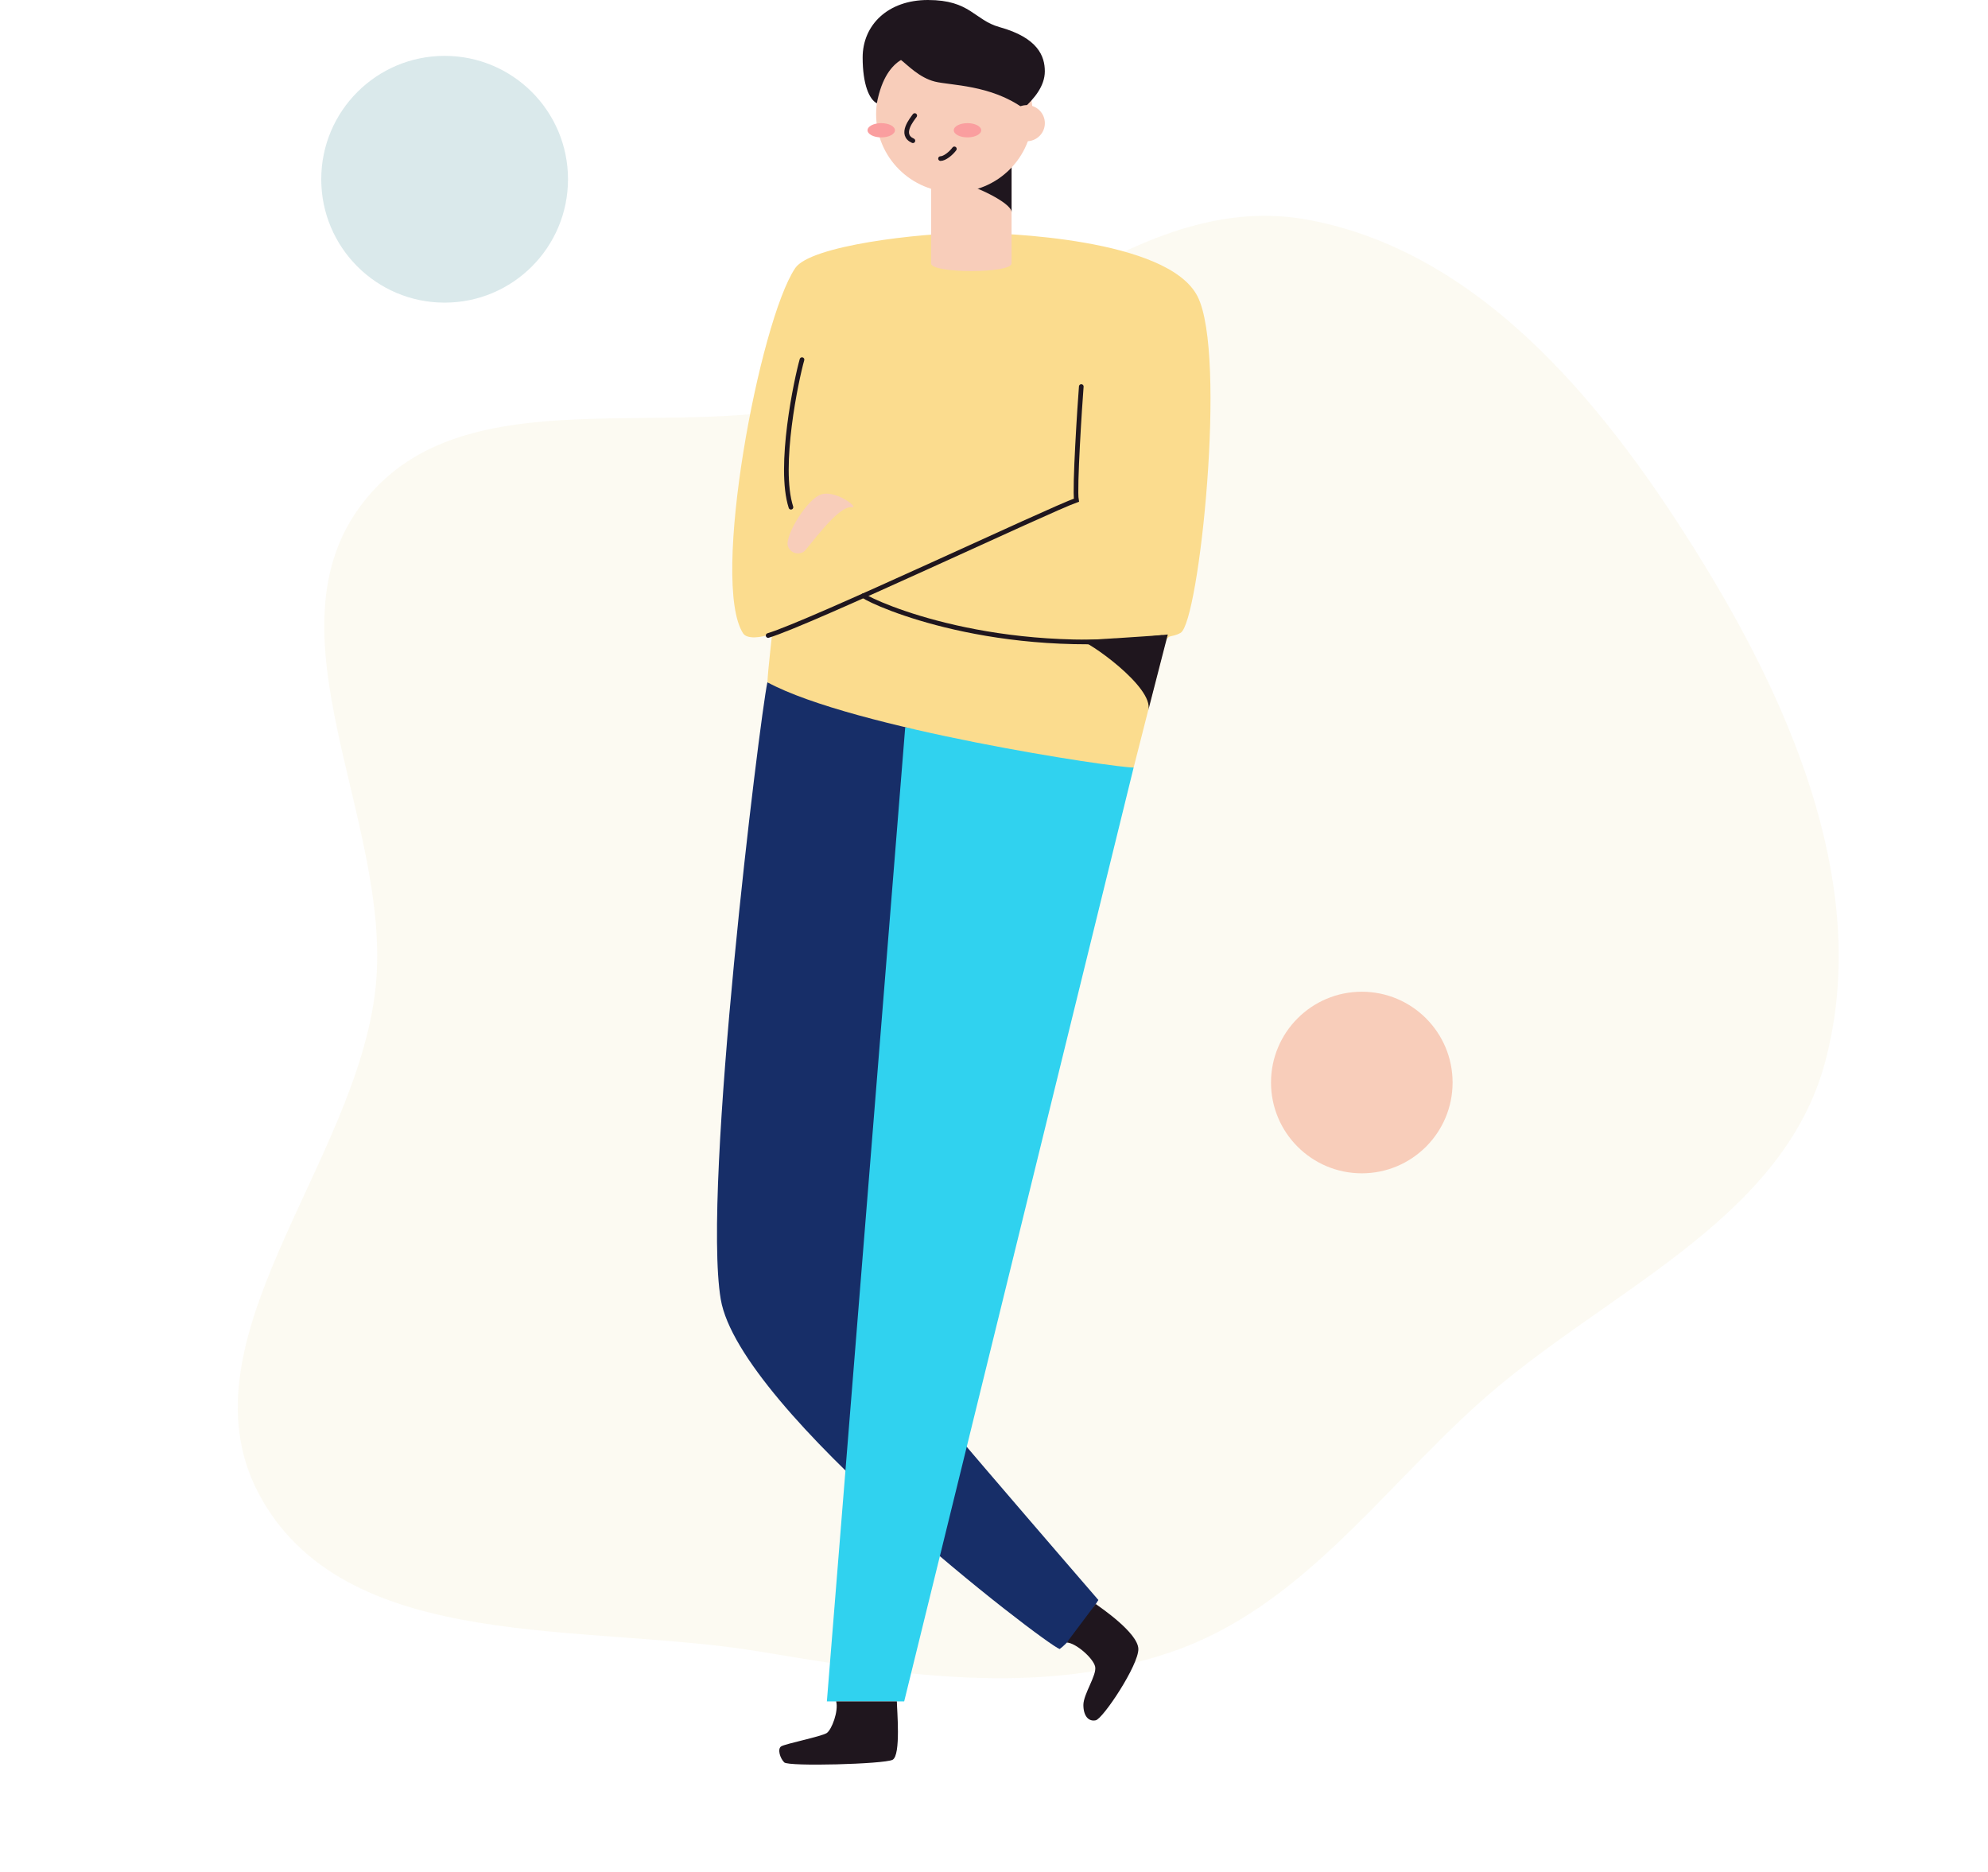 <svg width="427" height="402" viewBox="0 0 427 402" fill="none" xmlns="http://www.w3.org/2000/svg">
<path fill-rule="evenodd" clip-rule="evenodd" d="M179.68 85.697C215.249 75.104 244.807 40.326 281.266 47.261C318.987 54.436 345.904 88.379 365.95 121.129C385.601 153.234 401.772 191.818 391.998 228.169C382.715 262.692 343.97 277.604 317.433 301.557C296 320.903 279.067 345.33 251.771 354.743C223.173 364.605 193.08 359.7 163.24 354.73C125.576 348.458 75.436 355.257 56.336 322.194C37.021 288.762 76.796 250.268 80.698 211.855C84.293 176.458 56.154 135.754 78.116 107.762C100.038 79.822 145.644 95.834 179.68 85.697Z" fill="#ECDA9B" fill-opacity="0.13"/>
<g clip-path="url(#clip0)">
<path d="M164.824 146.546C163.123 154.643 150.766 255.073 154.807 279.046C158.847 303.02 224.725 353.296 227.609 354.174C230.97 351.712 235.918 343.643 235.918 343.643C235.918 343.643 187.614 287.807 186.714 285.566C185.813 283.326 197.275 153.972 197.275 153.972L164.824 146.546Z" fill="#172E68"/>
<path d="M243.495 164.845L194.21 365.417H177.604L194.431 156.179L243.495 164.845Z" fill="#30D2EF"/>
<path d="M208.489 50.007C215.293 50.007 250.783 51.154 257.196 63.617C263.61 76.08 257.566 133.687 253.579 135.921C251.428 137.122 250.843 135.955 250.218 138.396C249.593 140.838 243.495 164.845 243.495 164.845C239.623 164.953 183.164 156.467 164.837 146.546C164.945 143.789 165.832 136.619 165.832 136.069C163.398 137.061 160.454 137.269 159.64 136.069C152.494 125.262 163.156 68.923 170.8 57.587C174.061 52.724 197.571 50.041 208.489 50.007Z" fill="#FBDC8E"/>
<path d="M231.858 137.511C233.525 137.511 247.879 147.573 246.648 152.516C247.657 148.545 250.83 136.277 250.83 136.277C249.465 136.491 233.048 137.511 231.858 137.511Z" fill="#1F161E"/>
<path d="M217.276 56.581C217.276 58.767 199.991 58.767 199.991 56.581V34.445H217.276V56.581Z" fill="#F8CDBA"/>
<path d="M207.353 39.684C208.697 39.684 217.276 43.467 217.276 45.573V34.445C215.138 34.445 207.353 39.684 207.353 39.684Z" fill="#1F161E"/>
<path d="M204.993 41.3C214.279 41.3 221.807 33.789 221.807 24.524C221.807 15.259 214.279 7.748 204.993 7.748C195.707 7.748 188.179 15.259 188.179 24.524C188.179 33.789 195.707 41.3 204.993 41.3Z" fill="#F8CDBA"/>
<path d="M199.306 0C190.673 0 185.288 5.407 185.288 12.336C185.288 18.098 186.693 21.358 188.341 22.183C189.383 16.588 191.648 13.999 193.524 12.886C194.976 13.999 197.477 16.696 200.812 17.528C204.146 18.359 212.825 18.198 219.837 23.283C222.123 21.203 224.416 18.5 224.416 15.314C224.416 12.128 223.004 8.13 214.694 5.822C209.215 4.3 208.455 0 199.306 0Z" fill="#1F161E"/>
<path d="M189.282 29.508C190.908 29.508 192.226 28.823 192.226 27.978C192.226 27.134 190.908 26.449 189.282 26.449C187.656 26.449 186.337 27.134 186.337 27.978C186.337 28.823 187.656 29.508 189.282 29.508Z" fill="#FA9E9F"/>
<path d="M207.803 29.508C209.43 29.508 210.748 28.823 210.748 27.978C210.748 27.134 209.43 26.449 207.803 26.449C206.177 26.449 204.859 27.134 204.859 27.978C204.859 28.823 206.177 29.508 207.803 29.508Z" fill="#FA9E9F"/>
<path d="M196.475 24.819C195.924 25.604 193.114 28.897 196.079 30.226" stroke="#1F161E" stroke-miterlimit="10" stroke-linecap="round"/>
<path d="M202.015 34.062C202.896 34.062 204.267 32.962 204.986 31.976" stroke="#1F161E" stroke-miterlimit="10" stroke-linecap="round"/>
<path d="M220.536 30.333C222.683 30.333 224.422 28.597 224.422 26.456C224.422 24.314 222.683 22.579 220.536 22.579C218.39 22.579 216.651 24.314 216.651 26.456C216.651 28.597 218.39 30.333 220.536 30.333Z" fill="#F8CDBA"/>
<path d="M232.248 83.016C231.945 86.719 230.762 105.018 231.206 107.426C225.565 109.385 173.893 133.828 164.985 136.491" stroke="#1F161E" stroke-miterlimit="10" stroke-linecap="round"/>
<path d="M172.259 77.241C171.076 81.386 167.069 100.202 169.886 108.942" stroke="#1F161E" stroke-miterlimit="10" stroke-linecap="round"/>
<path d="M185.443 127.945C188.132 129.83 213.914 141.214 249.546 136.921" stroke="#1F161E" stroke-miterlimit="10" stroke-linecap="round"/>
<path d="M182.982 108.942C184.71 109.217 179.076 104.73 175.883 106.4C172.69 108.07 168.387 115.63 169.268 117.387C169.386 117.705 169.575 117.992 169.819 118.228C170.064 118.463 170.358 118.641 170.681 118.748C171.003 118.854 171.346 118.888 171.683 118.845C172.02 118.802 172.343 118.685 172.629 118.501C173.496 117.937 179.95 108.459 182.982 108.942Z" fill="#F8CDBA"/>
<path d="M235.347 344.502C236.268 345.172 244.436 350.686 244.504 354.161C244.571 357.635 236.914 369.153 235.347 369.482C233.781 369.81 232.698 368.509 232.698 366.181C232.698 363.854 235.616 359.775 235.226 357.964C234.836 356.153 231.065 352.839 229.128 352.779" fill="#1F161E"/>
<path d="M192.636 365.417C192.636 367.013 193.564 377.035 191.702 377.967C189.84 378.899 169.375 379.449 168.447 378.524C167.52 377.598 166.955 375.646 167.775 375.089C168.595 374.533 176.515 372.95 177.584 372.212C178.653 371.474 180.145 367.516 179.601 365.417" fill="#1F161E"/>
</g>
<circle cx="95.5" cy="38.5" r="26.5" fill="#67A2AE" fill-opacity="0.24"/>
<circle cx="292.5" cy="232.5" r="19.5" fill="#F8CDBA"/>
<defs>
<clipPath id="clip0">
<rect width="106" height="379" fill="white" transform="translate(154)"/>
</clipPath>
</defs>
</svg>
